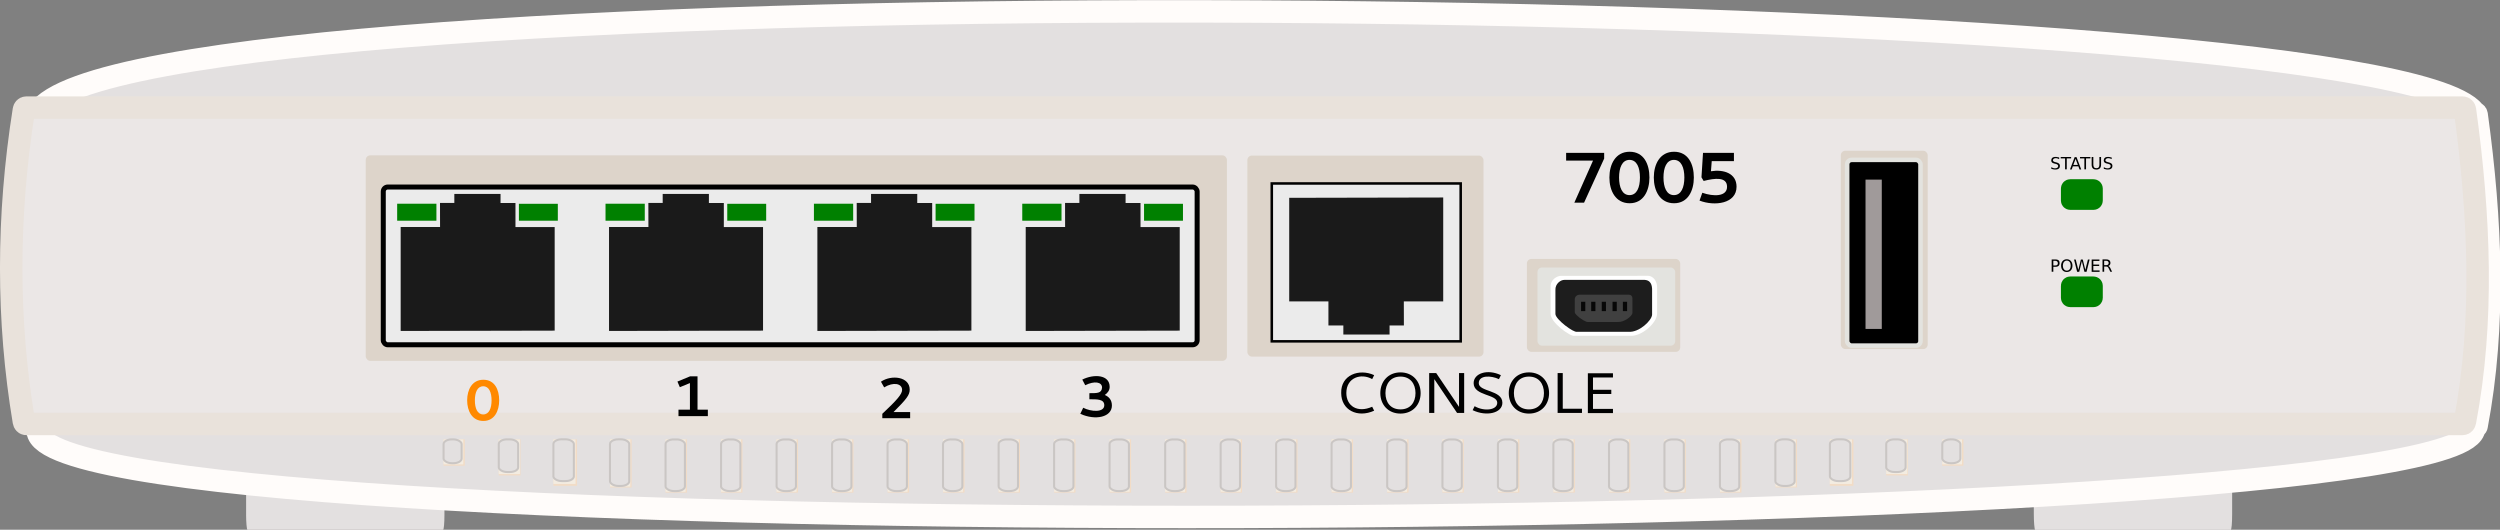 <svg width="210" height="44.5" version="1.1" viewBox="35 370 210 44.5" xmlns="http://www.w3.org/2000/svg"><rect x="35" y="370" width="210" height="44.5" fill="#808080" stroke="none"/><g fill="#e3e0e0"><rect x="55.673" y="410.25" width="16.66" height="4.251" rx=".114" ry="1.22" stroke-width="1.883"/><rect x="205.84" y="409.99" width="16.66" height="4.517" rx=".114" ry="1.296" stroke-width="1.883"/><path d="m38.184 379.41c7.703-12.272 196.59-10.234 204.65 0 0.069 0.087 0.186 0.091 0.201 0.201 1.226 8.927 1.599 17.712 0 26.169-0.021 0.109-0.197 0.09-0.201 0.201-0.345 9.303-207.06 10.527-204.65 0 0.025-0.108-0.183-0.091-0.201-0.201-1.418-8.487-1.418-17.209 0-26.169 0.017-0.11 0.142-0.107 0.201-0.201z" stroke="#fffcfa" stroke-linecap="round" stroke-linejoin="round" stroke-width="1.887"/></g><path d="m37.207 379.04h204.65c0.111 0 0.186 0.091 0.201 0.201 1.226 8.927 1.599 17.712 0 26.169-0.021 0.109-0.09 0.201-0.201 0.201h-204.65c-0.111 0-0.183-0.091-0.201-0.201-1.418-8.486-1.418-17.209 0-26.169 0.017-0.11 0.09-0.201 0.201-0.201z" fill="#ebe7e6" stroke="#e9e2db" stroke-linecap="round" stroke-linejoin="round" stroke-width="1.887"/><rect x="65.721" y="383.05" width="72.34" height="17.262" rx=".378" ry=".378" fill="#ddd4ca" stroke-width="1.883"/><rect x="67.195" y="385.71" width="68.365" height="13.252" rx=".378" ry=".378" fill="#ebebeb" stroke="#000" stroke-linejoin="round" stroke-width=".421"/><g stroke-width="1.887"><path d="m68.656 389.07h3.309l-0.005-2.021 1.204-1e-3v-0.757h3.882l-9.12e-4 0.759h1.254v2.021h3.294v8.702l-12.937 0.028z" fill="#1a1a1a"/><path d="m78.588 388.54h3.269v-1.421h-3.269z" fill="#008000"/><path d="m68.362 388.54h3.297v-1.428h-3.297z" fill="#008000"/><path d="m86.158 389.07h3.309l-0.005-2.021 1.204-1e-3v-0.757h3.882l-9.12e-4 0.759h1.254v2.021h3.294v8.702l-12.937 0.028z" fill="#1a1a1a"/><path d="m96.09 388.54h3.269v-1.421h-3.269z" fill="#008000"/><path d="m85.864 388.54h3.297v-1.428h-3.297z" fill="#008000"/><path d="m103.66 389.07h3.309l-5e-3 -2.021 1.204-1e-3v-0.757h3.882l-9.1e-4 0.759h1.254v2.021h3.294v8.702l-12.937 0.028z" fill="#1a1a1a"/><path d="m113.59 388.54h3.269v-1.421h-3.269z" fill="#008000"/><path d="m103.37 388.54h3.297v-1.428h-3.297z" fill="#008000"/><path d="m121.16 389.07h3.309l-5e-3 -2.021 1.204-1e-3v-0.757h3.882l-9.1e-4 0.759h1.254v2.021h3.294v8.702l-12.937 0.028z" fill="#1a1a1a"/><path d="m131.1 388.54h3.269v-1.421h-3.269z" fill="#008000"/><path d="m120.87 388.54h3.297v-1.428h-3.297z" fill="#008000"/></g><g stroke-width="1.883"><rect x="139.78" y="383.07" width="19.834" height="16.886" rx=".378" ry=".378" fill="#ddd4ca"/><rect x="163.26" y="391.75" width="12.879" height="7.806" rx=".378" ry=".378" fill="#ddd4ca"/><rect x="164.15" y="392.47" width="11.567" height="6.568" rx=".378" ry=".378" fill="#e3e3df"/></g><path d="m173.32 393.17c0.59-0.048 0.89 0.496 0.876 1.004v2.202c-0.033 0.769-1.314 1.914-2.293 1.833h-4.645c-0.316 0.101-2.073-1.142-2.006-1.891v-2.201c-0.039-0.645 0.576-0.96 0.9-0.946z" fill="#fff" stroke-width="1.887"/><path d="m173 393.51c0.702-0.042 0.789 0.475 0.776 0.92v2.002c-0.029 0.502-1.102 1.508-1.96 1.437h-4.353c-0.277 0.088-1.772-1.019-1.808-1.487v-2.002c-0.033-0.565 0.468-0.882 0.753-0.869z" fill="#1d1d1d" stroke-width="1.887"/><path d="m167.74 394.75c-4e-3 -1.6e-4 -9e-3 2e-3 -0.014 2e-3h-0.012c-0.175-7e-3 -0.453 0.111-0.433 0.427v1.051c6e-3 0.069 0.074 0.162 0.172 0.258 0.263 0.272 0.805 0.596 0.934 0.558h2.501c0.527 0.04 1.219-0.478 1.236-0.759v-1.08c8e-3 -0.249-2e-3 -0.479-0.433-0.456h-3.951z" fill="#404040" stroke-width="1.002"/><path transform="translate(35,370)" d="m132.81 25.348v0.787h0.355v-0.787zm0.85 0v0.787h0.355v-0.787zm0.887 0v0.787h0.355v-0.787zm0.906 0v0.787h0.355v-0.787zm0.869 0v0.787h0.355v-0.787z" fill="#070707" stroke-width="1.887"/><rect x="189.63" y="382.66" width="7.297" height="16.662" rx=".378" ry=".378" fill="#ddd4ca" stroke-width="1.883"/><rect x="190.16" y="383.43" width="6.162" height="15.601" rx=".378" ry=".378" stroke="#e3e3df" stroke-width=".383"/><g stroke-linecap="round" stroke-linejoin="round"><path d="m192.83 397.39v-12.025h-0.849v12.025z" fill="none" stroke="#000" stroke-miterlimit="4.462" stroke-width=".064"/><path d="m208.9 385.7h1.952c0.076 0 0.137 0.061 0.137 0.137v1.01c0 0.076-0.061 0.137-0.137 0.137h-1.952c-0.076 0-0.137-0.061-0.137-0.137v-1.01c0-0.076 0.061-0.137 0.137-0.137z" fill="#008000" stroke="#008000" stroke-width="1.29"/><path d="m208.9 393.87h1.952c0.076 0 0.137 0.061 0.137 0.137v1.01c0 0.076-0.061 0.137-0.137 0.137h-1.952c-0.076 0-0.137-0.061-0.137-0.137v-1.01c0-0.076 0.061-0.137 0.137-0.137z" fill="#008000" stroke="#008000" stroke-width="1.29"/></g><g stroke-width="1.883"><path d="m169.75 383.32v-0.477h-3.195v0.647h2.26l-1.571 3.535h0.818z"/><path d="m170.19 384.91c0 1.106 0.513 2.163 1.701 2.163 1.175 0 1.662-1.064 1.662-2.163 0-1.118-0.468-2.163-1.662-2.163-1.188 0-1.701 1.058-1.701 2.163zm0.812 0c0-0.816 0.253-1.48 0.877-1.48 0.623 0 0.877 0.665 0.877 1.48s-0.253 1.48-0.877 1.48c-0.623 0-0.877-0.665-0.877-1.48z"/><path d="m173.92 384.91c0 1.106 0.513 2.163 1.701 2.163 1.175 0 1.662-1.064 1.662-2.163 0-1.118-0.468-2.163-1.662-2.163-1.188 0-1.701 1.058-1.701 2.163zm0.812 0c0-0.816 0.253-1.48 0.877-1.48 0.623 0 0.877 0.665 0.877 1.48s-0.253 1.48-0.877 1.48c-0.623 0-0.877-0.665-0.877-1.48z"/><path d="m177.76 386.85c1.273 0.494 3.11 0.258 3.11-1.166 0-1.135-1.097-1.471-2.149-1.299l0.065-0.852h1.864v-0.689h-2.597l-0.13 2.049 0.182 0.308c0.952-0.242 1.967-0.362 1.967 0.49 0 0.84-1.15 0.83-2.078 0.501z"/></g><path d="m74.241 403.63c0 0.885 0.41 1.731 1.361 1.731 0.94 0 1.33-0.851 1.33-1.731 0-0.894-0.374-1.731-1.33-1.731-0.951 0-1.361 0.846-1.361 1.731zm0.649 0c0-0.653 0.203-1.184 0.701-1.184s0.701 0.532 0.701 1.184c0 0.653-0.203 1.184-0.701 1.184s-0.701-0.532-0.701-1.184z" fill="#ff8900" stroke-width="1.883"/><g stroke-width="1.883"><path d="m93.592 404.41v-2.799h-0.623l-1.065 0.44 0.203 0.474 0.847-0.348v2.233h-0.961v0.546h2.467v-0.546z"/><path d="m109.27 402.54c0.773-0.477 1.506-0.328 1.506 0.208 0 0.353-0.4 0.827-1.662 2.011v0.372h2.338v-0.517h-1.397c1.101-1.097 1.361-1.436 1.361-1.89 0-1.085-1.528-1.27-2.416-0.662z"/><path d="m126.16 402.36c0.763-0.383 1.413-0.28 1.413 0.193-0.034 0.503-0.447 0.469-1.065 0.474v0.512c0.651 0 1.252-0.022 1.252 0.503 0 0.626-1.121 0.55-1.771 0.208l-0.244 0.512c1.287 0.584 2.655 0.272 2.655-0.696 0-0.469-0.244-0.735-0.597-0.89 0.223-0.15 0.41-0.382 0.41-0.682 0-1.023-1.319-1.1-2.301-0.609z"/></g><g stroke-width="1.883"><path d="m152.64 401.28c-1.039 0-1.693 0.773-1.693 1.74 0 0.967 0.655 1.721 1.693 1.721 1.039 0 1.693-0.754 1.693-1.721 0-0.967-0.655-1.74-1.693-1.74zm0 3.108c-0.831 0-1.262-0.59-1.262-1.368 0-0.778 0.431-1.387 1.262-1.387 0.831 0 1.262 0.609 1.262 1.387 0 0.778-0.431 1.368-1.262 1.368z"/><path d="m155.05 401.34v3.345h0.431v-2.838l1.912 2.838h0.597v-3.345h-0.431v2.838l-1.917-2.838z"/><path d="m163.43 401.28c-1.039 0-1.693 0.773-1.693 1.74 0 0.967 0.655 1.721 1.693 1.721 1.039 0 1.693-0.754 1.693-1.721 0-0.967-0.655-1.74-1.693-1.74zm0 3.108c-0.831 0-1.262-0.59-1.262-1.368 0-0.778 0.431-1.387 1.262-1.387s1.262 0.609 1.262 1.387c0 0.778-0.431 1.368-1.262 1.368z"/><path d="m165.84 401.34v3.345h2.047v-0.353h-1.615v-2.993z"/><path d="m168.38 404.7h2.109v-0.353h-1.678v-1.252h1.538v-0.353h-1.538v-1.034h1.678v-0.353h-2.109z"/><path d="m150.43 404.5-0.166-0.334c-1.238 0.551-2.171-0.063-2.171-1.151 0-1.323 1.258-1.688 2.171-1.17l0.166-0.334c-1.259-0.574-2.813-0.019-2.769 1.504 0 1.429 1.358 2.12 2.769 1.484z"/></g><rect transform="scale(-1)" x="-78.722" y="-409.94" width="1.828" height="3.035" fill="#f2dcc6" stroke-width=".872"/><rect transform="scale(-1)" x="-78.675" y="-409.82" width="1.782" height="2.91" fill="#f3ece1" stroke-width=".872"/><rect transform="scale(-1)" x="-78.525" y="-409.65" width="1.629" height="2.744" rx=".695" ry=".394" fill="#e3e0e0" stroke="#cac6c4" stroke-linejoin="round" stroke-width=".174"/><rect transform="scale(-1)" x="-83.471" y="-410.81" width="1.984" height="3.899" fill="#f2dcc6" stroke-width=".872"/><rect transform="scale(-1)" x="-83.343" y="-410.65" width="1.859" height="3.74" fill="#f3ece1" stroke-width=".872"/><rect transform="scale(-1)" x="-83.204" y="-410.41" width="1.718" height="3.508" rx=".695" ry=".394" fill="#e3e0e0" stroke="#cac6c4" stroke-linejoin="round" stroke-width=".174"/><rect transform="scale(-1)" x="-88.054" y="-410.95" width="1.806" height="4.043" fill="#f2dcc6" stroke-width=".872"/><rect transform="scale(-1)" x="-87.95" y="-410.87" width="1.704" height="3.962" fill="#f3ece1" stroke-width=".872"/><rect transform="scale(-1)" x="-87.857" y="-410.82" width="1.618" height="3.917" rx=".695" ry=".394" fill="#e3e0e0" stroke="#cac6c4" stroke-linejoin="round" stroke-width=".174"/><rect transform="scale(-1)" x="-74.043" y="-409.12" width="1.784" height="2.216" fill="#f2dcc6" stroke-width=".872"/><rect transform="scale(-1)" x="-73.916" y="-409.01" width="1.66" height="2.102" fill="#f3ece1" stroke-width=".872"/><rect transform="scale(-1)" x="-73.777" y="-408.91" width="1.518" height="2.002" rx=".695" ry=".394" fill="#e3e0e0" stroke="#cac6c4" stroke-linejoin="round" stroke-width=".174"/><rect transform="scale(-1)" x="-92.705" y="-411.38" width="1.798" height="4.473" fill="#f2dcc6" stroke-width=".872"/><rect transform="scale(-1)" x="-92.589" y="-411.31" width="1.682" height="4.405" fill="#f3ece1" stroke-width=".872"/><rect transform="scale(-1)" x="-92.532" y="-411.25" width="1.626" height="4.34" rx=".695" ry=".394" fill="#e3e0e0" stroke="#cac6c4" stroke-linejoin="round" stroke-width=".174"/><rect transform="scale(-1)" x="-97.368" y="-411.38" width="1.798" height="4.473" fill="#f2dcc6" stroke-width=".872"/><rect transform="scale(-1)" x="-97.252" y="-411.31" width="1.682" height="4.405" fill="#f3ece1" stroke-width=".872"/><rect transform="scale(-1)" x="-97.194" y="-411.25" width="1.626" height="4.34" rx=".695" ry=".394" fill="#e3e0e0" stroke="#cac6c4" stroke-linejoin="round" stroke-width=".174"/><rect transform="scale(-1)" x="-102.03" y="-411.38" width="1.798" height="4.473" fill="#f2dcc6" stroke-width=".872"/><rect transform="scale(-1)" x="-101.91" y="-411.31" width="1.682" height="4.405" fill="#f3ece1" stroke-width=".872"/><rect transform="scale(-1)" x="-101.86" y="-411.25" width="1.626" height="4.34" rx=".695" ry=".394" fill="#e3e0e0" stroke="#cac6c4" stroke-linejoin="round" stroke-width=".174"/><rect transform="scale(-1)" x="-106.69" y="-411.38" width="1.798" height="4.473" fill="#f2dcc6" stroke-width=".872"/><rect transform="scale(-1)" x="-106.58" y="-411.31" width="1.682" height="4.405" fill="#f3ece1" stroke-width=".872"/><rect transform="scale(-1)" x="-106.52" y="-411.25" width="1.626" height="4.34" rx=".695" ry=".394" fill="#e3e0e0" stroke="#cac6c4" stroke-linejoin="round" stroke-width=".174"/><rect transform="scale(-1)" x="-111.36" y="-411.38" width="1.798" height="4.473" fill="#f2dcc6" stroke-width=".872"/><rect transform="scale(-1)" x="-111.24" y="-411.31" width="1.682" height="4.405" fill="#f3ece1" stroke-width=".872"/><rect transform="scale(-1)" x="-111.18" y="-411.25" width="1.626" height="4.34" rx=".695" ry=".394" fill="#e3e0e0" stroke="#cac6c4" stroke-linejoin="round" stroke-width=".174"/><rect transform="scale(-1)" x="-116.02" y="-411.38" width="1.798" height="4.473" fill="#f2dcc6" stroke-width=".872"/><rect transform="scale(-1)" x="-115.9" y="-411.31" width="1.682" height="4.405" fill="#f3ece1" stroke-width=".872"/><rect transform="scale(-1)" x="-115.84" y="-411.25" width="1.626" height="4.34" rx=".695" ry=".394" fill="#e3e0e0" stroke="#cac6c4" stroke-linejoin="round" stroke-width=".174"/><rect transform="scale(-1)" x="-120.68" y="-411.38" width="1.798" height="4.473" fill="#f2dcc6" stroke-width=".872"/><rect transform="scale(-1)" x="-120.57" y="-411.31" width="1.682" height="4.405" fill="#f3ece1" stroke-width=".872"/><rect transform="scale(-1)" x="-120.51" y="-411.25" width="1.626" height="4.34" rx=".695" ry=".394" fill="#e3e0e0" stroke="#cac6c4" stroke-linejoin="round" stroke-width=".174"/><rect transform="scale(-1)" x="-125.34" y="-411.38" width="1.798" height="4.473" fill="#f2dcc6" stroke-width=".872"/><rect transform="scale(-1)" x="-125.23" y="-411.31" width="1.682" height="4.405" fill="#f3ece1" stroke-width=".872"/><rect transform="scale(-1)" x="-125.17" y="-411.25" width="1.626" height="4.34" rx=".695" ry=".394" fill="#e3e0e0" stroke="#cac6c4" stroke-linejoin="round" stroke-width=".174"/><rect transform="scale(-1)" x="-130.01" y="-411.38" width="1.798" height="4.473" fill="#f2dcc6" stroke-width=".872"/><rect transform="scale(-1)" x="-129.89" y="-411.31" width="1.682" height="4.405" fill="#f3ece1" stroke-width=".872"/><rect transform="scale(-1)" x="-129.83" y="-411.25" width="1.626" height="4.34" rx=".695" ry=".394" fill="#e3e0e0" stroke="#cac6c4" stroke-linejoin="round" stroke-width=".174"/><rect transform="scale(-1)" x="-134.67" y="-411.38" width="1.798" height="4.473" fill="#f2dcc6" stroke-width=".872"/><rect transform="scale(-1)" x="-134.55" y="-411.31" width="1.682" height="4.405" fill="#f3ece1" stroke-width=".872"/><rect transform="scale(-1)" x="-134.5" y="-411.25" width="1.626" height="4.34" rx=".695" ry=".394" fill="#e3e0e0" stroke="#cac6c4" stroke-linejoin="round" stroke-width=".174"/><rect transform="scale(-1)" x="-139.33" y="-411.38" width="1.798" height="4.473" fill="#f2dcc6" stroke-width=".872"/><rect transform="scale(-1)" x="-139.22" y="-411.31" width="1.682" height="4.405" fill="#f3ece1" stroke-width=".872"/><rect transform="scale(-1)" x="-139.16" y="-411.25" width="1.626" height="4.34" rx=".695" ry=".394" fill="#e3e0e0" stroke="#cac6c4" stroke-linejoin="round" stroke-width=".174"/><rect transform="scale(-1)" x="-143.99" y="-411.38" width="1.798" height="4.473" fill="#f2dcc6" stroke-width=".872"/><rect transform="scale(-1)" x="-143.88" y="-411.31" width="1.682" height="4.405" fill="#f3ece1" stroke-width=".872"/><rect transform="scale(-1)" x="-143.82" y="-411.25" width="1.626" height="4.34" rx=".695" ry=".394" fill="#e3e0e0" stroke="#cac6c4" stroke-linejoin="round" stroke-width=".174"/><rect transform="scale(-1)" x="-148.66" y="-411.38" width="1.798" height="4.473" fill="#f2dcc6" stroke-width=".872"/><rect transform="scale(-1)" x="-148.54" y="-411.31" width="1.682" height="4.405" fill="#f3ece1" stroke-width=".872"/><rect transform="scale(-1)" x="-148.48" y="-411.25" width="1.626" height="4.34" rx=".695" ry=".394" fill="#e3e0e0" stroke="#cac6c4" stroke-linejoin="round" stroke-width=".174"/><rect transform="scale(-1)" x="-199.93" y="-409.12" width="1.784" height="2.216" fill="#f2dcc6" stroke-width=".872"/><rect transform="scale(-1)" x="-199.81" y="-409.01" width="1.66" height="2.102" fill="#f3ece1" stroke-width=".872"/><rect transform="scale(-1)" x="-199.67" y="-408.91" width="1.518" height="2.002" rx=".695" ry=".394" fill="#e3e0e0" stroke="#cac6c4" stroke-linejoin="round" stroke-width=".174"/><rect transform="scale(-1)" x="-195.27" y="-409.94" width="1.828" height="3.035" fill="#f2dcc6" stroke-width=".872"/><rect transform="scale(-1)" x="-195.22" y="-409.82" width="1.782" height="2.91" fill="#f3ece1" stroke-width=".872"/><rect transform="scale(-1)" x="-195.07" y="-409.65" width="1.629" height="2.744" rx=".695" ry=".394" fill="#e3e0e0" stroke="#cac6c4" stroke-linejoin="round" stroke-width=".174"/><rect transform="scale(-1)" x="-190.69" y="-410.81" width="1.984" height="3.899" fill="#f2dcc6" stroke-width=".872"/><rect transform="scale(-1)" x="-190.56" y="-410.65" width="1.859" height="3.74" fill="#f3ece1" stroke-width=".872"/><rect transform="scale(-1)" x="-190.43" y="-410.41" width="1.718" height="3.508" rx=".695" ry=".394" fill="#e3e0e0" stroke="#cac6c4" stroke-linejoin="round" stroke-width=".174"/><rect transform="scale(-1)" x="-185.95" y="-410.95" width="1.806" height="4.043" fill="#f2dcc6" stroke-width=".872"/><rect transform="scale(-1)" x="-185.85" y="-410.87" width="1.704" height="3.962" fill="#f3ece1" stroke-width=".872"/><rect transform="scale(-1)" x="-185.75" y="-410.82" width="1.618" height="3.917" rx=".695" ry=".394" fill="#e3e0e0" stroke="#cac6c4" stroke-linejoin="round" stroke-width=".174"/><rect transform="scale(-1)" x="-181.28" y="-411.38" width="1.798" height="4.473" fill="#f2dcc6" stroke-width=".872"/><rect transform="scale(-1)" x="-181.16" y="-411.31" width="1.682" height="4.405" fill="#f3ece1" stroke-width=".872"/><rect transform="scale(-1)" x="-181.1" y="-411.25" width="1.626" height="4.34" rx=".695" ry=".394" fill="#e3e0e0" stroke="#cac6c4" stroke-linejoin="round" stroke-width=".174"/><rect transform="scale(-1)" x="-153.32" y="-411.38" width="1.798" height="4.473" fill="#f2dcc6" stroke-width=".872"/><rect transform="scale(-1)" x="-153.2" y="-411.31" width="1.682" height="4.405" fill="#f3ece1" stroke-width=".872"/><rect transform="scale(-1)" x="-153.15" y="-411.25" width="1.626" height="4.34" rx=".695" ry=".394" fill="#e3e0e0" stroke="#cac6c4" stroke-linejoin="round" stroke-width=".174"/><rect transform="scale(-1)" x="-157.96" y="-411.38" width="1.798" height="4.473" fill="#f2dcc6" stroke-width=".872"/><rect transform="scale(-1)" x="-157.85" y="-411.31" width="1.682" height="4.405" fill="#f3ece1" stroke-width=".872"/><rect transform="scale(-1)" x="-157.79" y="-411.25" width="1.626" height="4.34" rx=".695" ry=".394" fill="#e3e0e0" stroke="#cac6c4" stroke-linejoin="round" stroke-width=".174"/><rect transform="scale(-1)" x="-162.63" y="-411.38" width="1.798" height="4.473" fill="#f2dcc6" stroke-width=".872"/><rect transform="scale(-1)" x="-162.51" y="-411.31" width="1.682" height="4.405" fill="#f3ece1" stroke-width=".872"/><rect transform="scale(-1)" x="-162.45" y="-411.25" width="1.626" height="4.34" rx=".695" ry=".394" fill="#e3e0e0" stroke="#cac6c4" stroke-linejoin="round" stroke-width=".174"/><rect transform="scale(-1)" x="-167.29" y="-411.38" width="1.798" height="4.473" fill="#f2dcc6" stroke-width=".872"/><rect transform="scale(-1)" x="-167.17" y="-411.31" width="1.682" height="4.405" fill="#f3ece1" stroke-width=".872"/><rect transform="scale(-1)" x="-167.11" y="-411.25" width="1.626" height="4.34" rx=".695" ry=".394" fill="#e3e0e0" stroke="#cac6c4" stroke-linejoin="round" stroke-width=".174"/><rect transform="scale(-1)" x="-171.95" y="-411.38" width="1.798" height="4.473" fill="#f2dcc6" stroke-width=".872"/><rect transform="scale(-1)" x="-171.84" y="-411.31" width="1.682" height="4.405" fill="#f3ece1" stroke-width=".872"/><rect transform="scale(-1)" x="-171.78" y="-411.25" width="1.626" height="4.34" rx=".695" ry=".394" fill="#e3e0e0" stroke="#cac6c4" stroke-linejoin="round" stroke-width=".174"/><rect transform="scale(-1)" x="-176.61" y="-411.38" width="1.798" height="4.473" fill="#f2dcc6" stroke-width=".872"/><rect transform="scale(-1)" x="-176.5" y="-411.31" width="1.682" height="4.405" fill="#f3ece1" stroke-width=".872"/><rect transform="scale(-1)" x="-176.44" y="-411.25" width="1.626" height="4.34" rx=".695" ry=".394" fill="#e3e0e0" stroke="#cac6c4" stroke-linejoin="round" stroke-width=".174"/><path d="m193.07 397.63v-12.543h-1.366v12.543z" fill="#a09a9a" stroke-width="1.883"/><g stroke-width=".008px"><path d="m208.1 383.19h0.874v0.118h-0.367v0.915h-0.14v-0.915h-0.367z"/><path d="m209.35 383.34-0.19 0.514h0.38zm-0.079-0.138h0.158l0.394 1.033h-0.145l-0.094-0.265h-0.466l-0.094 0.265h-0.147z"/><path d="m209.72 383.19h0.874v0.118h-0.367v0.915h-0.14v-0.915h-0.367z"/><path d="m207.97 383.23v0.136c-0.358-0.183-0.524-0.011-0.524 0.095 0 0.25 0.587 0.075 0.587 0.483 0 0.377-0.496 0.317-0.723 0.239v-0.144c0.237 0.168 0.577 0.117 0.577-0.085 0-0.304-0.581-0.095-0.581-0.483 8e-3 -0.339 0.379-0.321 0.665-0.242z"/><path d="m209.22 391.8h0.141l0.217 0.873 0.217-0.873h0.157l0.217 0.873 0.217-0.873h0.142l-0.259 1.033h-0.176l-0.218-0.897-0.22 0.897h-0.176z"/><path d="m210.7 391.8h0.653v0.118h-0.513v0.306h0.492v0.118h-0.492v0.374h0.526v0.118h-0.666z"/><path d="m207.48 391.91v0.388h0.176c0.148 0 0.204-0.068 0.204-0.194 0-0.126-0.093-0.194-0.204-0.194zm-0.14-0.115h0.316c0.281 0 0.351 0.131 0.351 0.309 0 0.177-0.091 0.309-0.351 0.309h-0.176v0.415h-0.14z"/></g><path d="m161.2 403.83c0-1.083-1.984-0.904-1.984-1.644 0-0.685 1.032-0.655 1.694-0.338l0.166-0.334c-1.138-0.547-2.291-0.154-2.291 0.672 0 1.083 1.984 0.904 1.984 1.644 0 0.629-1.102 0.752-1.901 0.29l-0.166 0.334c1.154 0.556 2.499 0.253 2.499-0.624z" stroke-width="1.883"/><rect x="141.83" y="385.41" width="15.868" height="13.263" fill="#ebebeb" fill-rule="evenodd" stroke="#000" stroke-linecap="round" stroke-width=".215"/><path d="m156.23 395.32h-3.309l6e-3 2.021-1.204 1e-3v0.757h-3.882l9.2e-4 -0.759h-1.254v-2.021h-3.294v-8.702l12.937-0.028z" fill="#1a1a1a" stroke-width="1.887"/><g stroke-width=".008px"><path d="m210.7 383.19h0.14v0.627c0 0.208 0.074 0.312 0.255 0.312 0.181 0 0.255-0.096 0.255-0.312v-0.627h0.14v0.645c0 0.289-0.163 0.408-0.395 0.408s-0.396-0.104-0.396-0.408z"/><path d="m212.38 383.23v0.136c-0.358-0.183-0.524-0.011-0.524 0.095 0 0.25 0.587 0.075 0.587 0.483 0 0.377-0.496 0.317-0.723 0.239v-0.144c0.237 0.168 0.577 0.117 0.577-0.085 0-0.304-0.581-0.095-0.581-0.483 8e-3 -0.339 0.379-0.321 0.665-0.242z"/><path d="m208.61 391.89c-0.221 0-0.331 0.204-0.331 0.423s0.108 0.422 0.331 0.422 0.33-0.187 0.33-0.422-0.109-0.423-0.33-0.423zm0-0.113c0.294 0 0.477 0.237 0.477 0.536s-0.168 0.535-0.477 0.535-0.479-0.221-0.479-0.535 0.185-0.536 0.479-0.536z"/><path d="m212.1 392.34c0.173 0.091 0.155 0.192 0.315 0.484h-0.15c-0.179-0.38-0.187-0.437-0.362-0.437h-0.152v0.437h-0.14v-1.033h0.315c0.282 0 0.351 0.16 0.351 0.297s-0.082 0.226-0.177 0.251zm-0.35-0.434v0.367h0.176c0.157 0 0.204-0.096 0.204-0.184 0-0.088-0.061-0.183-0.204-0.183z"/></g></svg>
